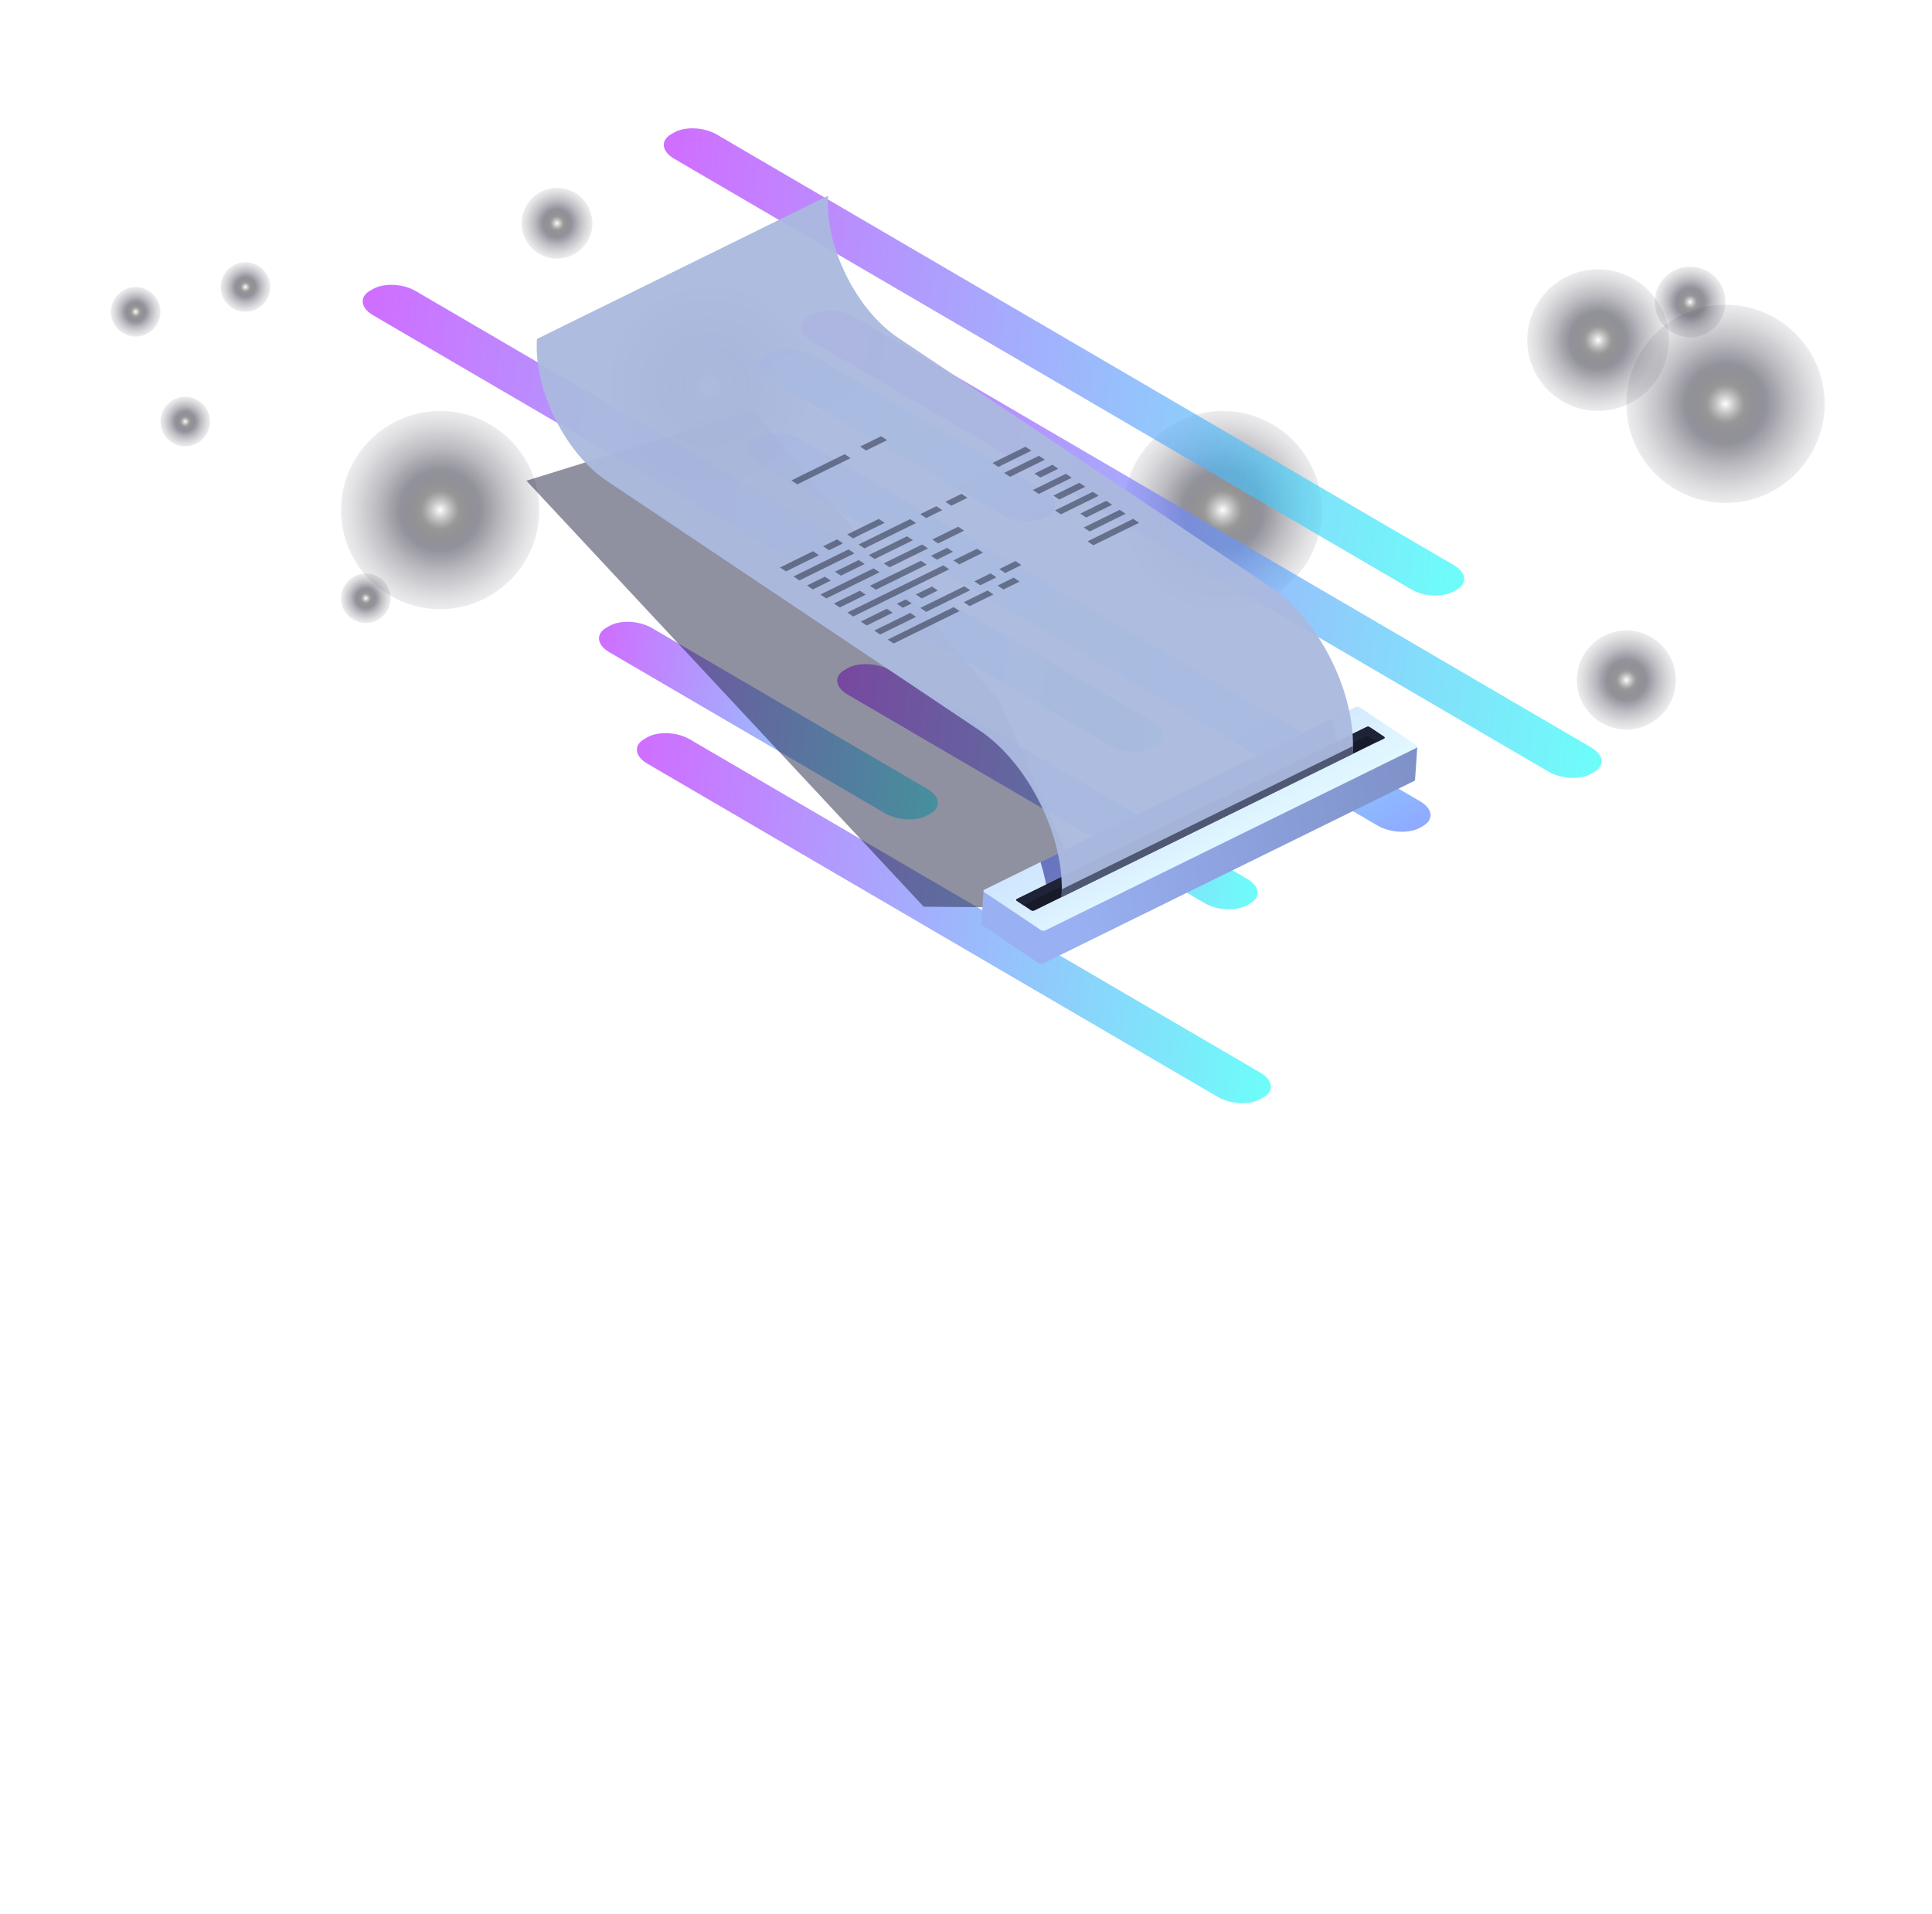<svg width="432" height="428" viewBox="0 0 432 428" fill="none" xmlns="http://www.w3.org/2000/svg">
<g filter="url(#filter0_bii_167_6387)">
<rect width="432" height="428" rx="20" fill="white" fill-opacity="0.02"/>
<rect x="0.5" y="0.5" width="431" height="427" rx="19.5" stroke="white" stroke-opacity="0.06"/>
<rect x="0.5" y="0.5" width="431" height="427" rx="19.5" stroke="url(#paint0_linear_167_6387)"/>
<path style="mix-blend-mode:color-dodge" d="M369.996 67.549C369.996 63.176 373.541 59.631 377.914 59.631C382.286 59.631 385.831 63.176 385.831 67.549C385.831 71.921 382.286 75.466 377.914 75.466C373.541 75.466 369.996 71.921 369.996 67.549Z" fill="url(#paint1_radial_167_6387)" fill-opacity="0.8"/>
<path style="mix-blend-mode:color-dodge" d="M116.635 49.933C116.635 45.56 120.179 42.016 124.552 42.016C128.925 42.016 132.47 45.56 132.47 49.933C132.47 54.306 128.925 57.851 124.552 57.851C120.179 57.851 116.635 54.306 116.635 49.933Z" fill="url(#paint2_radial_167_6387)" fill-opacity="0.8"/>
<path style="mix-blend-mode:color-dodge" d="M24.791 69.727C24.791 66.666 27.273 64.184 30.334 64.184C33.395 64.184 35.876 66.666 35.876 69.727C35.876 72.788 33.395 75.269 30.334 75.269C27.273 75.269 24.791 72.788 24.791 69.727Z" fill="url(#paint3_radial_167_6387)" fill-opacity="0.8"/>
<path style="mix-blend-mode:color-dodge" d="M35.876 94.271C35.876 91.21 38.358 88.728 41.419 88.728C44.48 88.728 46.961 91.21 46.961 94.271C46.961 97.332 44.48 99.813 41.419 99.813C38.358 99.813 35.876 97.332 35.876 94.271Z" fill="url(#paint4_radial_167_6387)" fill-opacity="0.8"/>
<path style="mix-blend-mode:color-dodge" d="M49.336 64.184C49.336 61.123 51.818 58.642 54.879 58.642C57.94 58.642 60.421 61.123 60.421 64.184C60.421 67.245 57.94 69.727 54.879 69.727C51.818 69.727 49.336 67.245 49.336 64.184Z" fill="url(#paint5_radial_167_6387)" fill-opacity="0.8"/>
<path style="mix-blend-mode:color-dodge" d="M76.256 133.784C76.256 130.723 78.738 128.242 81.799 128.242C84.859 128.242 87.341 130.723 87.341 133.784C87.341 136.845 84.859 139.327 81.799 139.327C78.738 139.327 76.256 136.845 76.256 133.784Z" fill="url(#paint6_radial_167_6387)" fill-opacity="0.8"/>
<path style="mix-blend-mode:color-dodge" d="M363.662 90.312C363.662 78.068 373.587 68.143 385.831 68.143C398.075 68.143 408 78.068 408 90.312C408 102.555 398.075 112.481 385.831 112.481C373.587 112.481 363.662 102.555 363.662 90.312Z" fill="url(#paint7_radial_167_6387)" fill-opacity="0.8"/>
<path style="mix-blend-mode:color-dodge" d="M251.233 114.065C251.233 101.821 261.159 91.896 273.402 91.896C285.646 91.896 295.571 101.821 295.571 114.065C295.571 126.308 285.646 136.234 273.402 136.234C261.159 136.234 251.233 126.308 251.233 114.065Z" fill="url(#paint8_radial_167_6387)" fill-opacity="0.8"/>
<path style="mix-blend-mode:color-dodge" d="M136.443 86.353C136.443 74.11 146.369 64.184 158.612 64.184C170.856 64.184 180.781 74.11 180.781 86.353C180.781 98.597 170.856 108.522 158.612 108.522C146.369 108.522 136.443 98.597 136.443 86.353Z" fill="url(#paint9_radial_167_6387)" fill-opacity="0.8"/>
<path style="mix-blend-mode:color-dodge" d="M76.256 114.065C76.256 101.821 86.181 91.896 98.425 91.896C110.668 91.896 120.594 101.821 120.594 114.065C120.594 126.308 110.668 136.234 98.425 136.234C86.181 136.234 76.256 126.308 76.256 114.065Z" fill="url(#paint10_radial_167_6387)" fill-opacity="0.8"/>
<path style="mix-blend-mode:color-dodge" d="M341.493 76.06C341.493 67.315 348.583 60.225 357.328 60.225C366.073 60.225 373.163 67.315 373.163 76.06C373.163 84.806 366.073 91.895 357.328 91.895C348.583 91.895 341.493 84.806 341.493 76.06Z" fill="url(#paint11_radial_167_6387)" fill-opacity="0.8"/>
<path style="mix-blend-mode:color-dodge" d="M352.578 152.069C352.578 145.947 357.541 140.984 363.663 140.984C369.784 140.984 374.747 145.947 374.747 152.069C374.747 158.191 369.784 163.153 363.663 163.153C357.541 163.153 352.578 158.191 352.578 152.069Z" fill="url(#paint12_radial_167_6387)" fill-opacity="0.8"/>
<path opacity="0.66" d="M144.73 164.887L144.067 165.266C141.626 166.659 141.916 169.121 144.723 170.758L272.353 245.331C275.16 246.968 279.414 247.171 281.856 245.777L282.519 245.399C284.961 244.005 284.67 241.543 281.863 239.906L154.234 165.327C151.427 163.69 147.172 163.487 144.73 164.88V164.887Z" fill="url(#paint13_linear_167_6387)"/>
<path opacity="0.66" d="M136.254 139.985L135.591 140.364C133.149 141.757 133.44 144.219 136.247 145.856L197.894 181.874C200.701 183.511 204.955 183.714 207.397 182.32L208.06 181.942C210.502 180.548 210.211 178.086 207.404 176.449L145.757 140.431C142.95 138.794 138.695 138.591 136.254 139.985Z" fill="url(#paint14_linear_167_6387)"/>
<path opacity="0.66" d="M189.516 149.436L188.854 149.815C186.412 151.208 186.703 153.67 189.51 155.307L269.385 201.978C272.192 203.615 276.447 203.818 278.889 202.425L279.552 202.046C281.993 200.653 281.703 198.191 278.896 196.554L199.02 149.882C196.213 148.245 191.958 148.043 189.516 149.436Z" fill="url(#paint15_linear_167_6387)"/>
<path opacity="0.66" d="M83.417 64.622L82.754 65.001C80.312 66.394 80.603 68.856 83.41 70.493L248.241 166.805C251.048 168.442 255.303 168.645 257.745 167.252L258.408 166.873C260.849 165.48 260.558 163.017 257.751 161.381L92.92 65.068C90.113 63.431 85.859 63.229 83.417 64.622Z" fill="url(#paint16_linear_167_6387)"/>
<path opacity="0.66" d="M181.47 70.404L180.807 70.782C178.365 72.176 178.656 74.638 181.463 76.275L346.294 172.587C349.101 174.224 353.356 174.427 355.797 173.033L356.46 172.655C358.902 171.261 358.611 168.799 355.804 167.162L190.98 70.85C188.173 69.213 183.918 69.01 181.476 70.404H181.47Z" fill="url(#paint17_linear_167_6387)"/>
<path opacity="0.66" d="M150.75 29.625L150.087 30.004C147.645 31.397 147.936 33.859 150.743 35.496L315.574 131.808C318.381 133.445 322.636 133.648 325.078 132.255L325.741 131.876C328.182 130.482 327.891 128.02 325.084 126.384L160.253 30.071C157.446 28.434 153.192 28.232 150.75 29.625Z" fill="url(#paint18_linear_167_6387)"/>
<path opacity="0.66" d="M169.491 97.797L168.828 98.175C166.386 99.569 166.677 102.031 169.484 103.668L308.051 184.633C310.858 186.269 315.113 186.472 317.554 185.079L318.217 184.7C320.659 183.307 320.368 180.845 317.561 179.208L179.001 98.236C176.194 96.6 171.94 96.397 169.498 97.79L169.491 97.797Z" fill="url(#paint19_linear_167_6387)"/>
<path opacity="0.66" d="M172.285 79.009L171.622 79.388C169.18 80.781 169.471 83.243 172.278 84.88L224.205 115.223C227.012 116.86 231.267 117.063 233.709 115.67L234.371 115.291C236.813 113.898 236.522 111.436 233.715 109.799L181.788 79.456C178.981 77.819 174.727 77.616 172.285 79.009Z" fill="url(#paint20_linear_167_6387)"/>
<g style="mix-blend-mode:multiply" opacity="0.5" filter="url(#filter1_f_167_6387)">
<path d="M206.53 202.759L117.712 107.502L168.354 91.769L223.446 156.757L243.982 203.104L206.53 202.759Z" fill="#1F2341"/>
</g>
<path d="M316.908 167.028L316.413 174.387C316.411 174.483 316.354 174.577 316.221 174.638L233.224 215.468C232.955 215.604 232.496 215.55 232.21 215.359L219.643 206.945C219.5 206.849 219.431 206.745 219.424 206.637C219.422 206.63 219.421 206.623 219.42 206.617L219.92 199.181L226.018 203.201L302.599 165.523C302.868 165.387 303.327 165.441 303.613 165.633L307.923 168.524L316.901 167.029L316.908 167.028Z" fill="url(#paint21_linear_167_6387)"/>
<path d="M303.107 158.127L220.11 198.957C219.84 199.093 219.85 199.353 220.144 199.55L232.711 207.964C232.997 208.156 233.456 208.21 233.725 208.074L316.723 167.244C316.992 167.108 316.982 166.848 316.688 166.651L304.121 158.237C303.835 158.045 303.376 157.991 303.107 158.127Z" fill="url(#paint22_linear_167_6387)"/>
<path opacity="0.6" d="M299.505 169.018L234.331 200.438C234.024 197.913 233.46 195.342 232.658 192.785L297.759 160.758C298.622 163.511 299.221 166.295 299.503 169.011L299.505 169.018Z" fill="#242993"/>
<path d="M305.61 162.555L227.351 201.054C227.169 201.145 227.177 201.323 227.375 201.456L230.531 203.569C230.73 203.702 231.04 203.737 231.222 203.646L309.481 165.147C309.663 165.055 309.656 164.878 309.457 164.745L306.301 162.632C306.102 162.499 305.792 162.464 305.61 162.555Z" fill="#161A29"/>
<path d="M309.481 165.147L307.892 165.93L306.191 164.791C305.992 164.658 305.682 164.623 305.5 164.714L228.83 202.43L227.375 201.456C227.177 201.323 227.168 201.139 227.351 201.054L305.61 162.555C305.792 162.464 306.109 162.497 306.301 162.632L309.457 164.745C309.656 164.878 309.664 165.062 309.481 165.147Z" fill="#1E2338"/>
<path opacity="0.96" d="M120.058 75.803L185.166 43.768C184.42 55.017 191.404 69.225 200.775 75.499L284.124 131.305C295.141 138.681 303.355 155.376 302.47 168.603L237.362 200.631C238.24 187.405 230.026 170.71 219.016 163.333L135.675 107.533C126.303 101.258 119.313 87.052 120.065 75.802L120.058 75.803Z" fill="#ABB9DF"/>
<path opacity="0.8" d="M302.471 168.603L237.362 200.632C237.399 200.052 237.414 199.463 237.42 198.869L302.522 166.842C302.516 167.436 302.5 168.018 302.463 168.598L302.471 168.603Z" fill="#3A4159"/>
<g opacity="0.5">
<path d="M213.243 135.771L198.496 143.027L199.815 143.911L214.562 136.655L213.243 135.771Z" fill="#1E2338"/>
<path d="M220.809 132.053L215.499 134.663L216.818 135.546L222.128 132.937L220.809 132.053Z" fill="#1E2338"/>
<path d="M226.665 129.17L223.059 130.946L224.378 131.83L227.985 130.054L226.665 129.17Z" fill="#1E2338"/>
<path d="M203.521 137.061L195.485 141.017L196.803 141.893L204.84 137.944L203.521 137.061Z" fill="#1E2338"/>
<path d="M215.623 131.108L205.777 135.952L207.097 136.836L216.942 131.991L215.623 131.108Z" fill="#1E2338"/>
<path d="M221.485 128.224L217.879 129.999L219.192 130.884L222.805 129.107L221.485 128.224Z" fill="#1E2338"/>
<path d="M227.058 125.48L223.451 127.255L224.771 128.139L228.377 126.363L227.058 125.48Z" fill="#1E2338"/>
<path d="M198.291 136.138L192.479 138.998L193.798 139.882L199.61 137.021L198.291 136.138Z" fill="#1E2338"/>
<path d="M202.532 134.05L200.547 135.029L201.86 135.914L203.852 134.934L202.532 134.05Z" fill="#1E2338"/>
<path d="M208.394 131.166L204.781 132.943L206.101 133.827L209.707 132.051L208.394 131.166Z" fill="#1E2338"/>
<path d="M210.924 126.425L189.466 136.981L190.786 137.865L212.243 127.309L210.924 126.425Z" fill="#1E2338"/>
<path d="M218.491 122.707L213.181 125.316L214.493 126.201L219.802 123.585L218.491 122.707Z" fill="#1E2338"/>
<path d="M192.272 132.103L186.454 134.964L187.773 135.848L193.585 132.987L192.272 132.103Z" fill="#1E2338"/>
<path d="M205.914 125.396L194.522 130.995L195.841 131.879L207.233 126.273L205.914 125.396Z" fill="#1E2338"/>
<path d="M211.777 122.512L208.164 124.289L209.482 125.166L213.09 123.397L211.777 122.512Z" fill="#1E2338"/>
<path d="M195.343 127.096L183.449 132.953L184.761 133.831L196.656 127.981L195.343 127.096Z" fill="#1E2338"/>
<path d="M206.195 121.762L197.592 125.989L198.911 126.872L207.513 122.639L206.195 121.762Z" fill="#1E2338"/>
<path d="M214.263 117.793L208.449 120.647L209.769 121.531L215.581 118.67L214.263 117.793Z" fill="#1E2338"/>
<path d="M184.453 128.962L180.437 130.935L181.757 131.819L185.771 129.838L184.453 128.962Z" fill="#1E2338"/>
<path d="M192.017 125.237L186.708 127.853L188.026 128.73L193.336 126.121L192.017 125.237Z" fill="#1E2338"/>
<path d="M202.824 119.92L194.266 124.13L195.586 125.014L204.144 120.803L202.824 119.92Z" fill="#1E2338"/>
<path d="M189.734 122.862L177.425 128.919L178.744 129.802L191.047 123.747L189.734 122.862Z" fill="#1E2338"/>
<path d="M203.514 116.087L191.983 121.755L193.302 122.638L204.832 116.964L203.514 116.087Z" fill="#1E2338"/>
<path d="M209.376 113.203L205.77 114.979L207.088 115.856L210.694 114.08L209.376 113.203Z" fill="#1E2338"/>
<path d="M214.999 110.435L211.393 112.211L212.711 113.088L216.319 111.319L214.999 110.435Z" fill="#1E2338"/>
<path d="M181.79 123.276L174.412 126.902L175.732 127.785L183.109 124.16L181.79 123.276Z" fill="#1E2338"/>
<path d="M243.159 121.058L253.381 116.029L254.701 116.912L244.471 121.943L243.159 121.058Z" fill="#1E2338"/>
<path d="M242.333 117.967L250.369 114.012L251.689 114.895L243.653 118.851L242.333 117.967Z" fill="#1E2338"/>
<path d="M241.545 114.855L247.357 111.995L248.677 112.878L242.865 115.738L241.545 114.855Z" fill="#1E2338"/>
<path d="M235.894 114.139L244.352 109.983L245.67 110.86L237.213 115.023L235.894 114.139Z" fill="#1E2338"/>
<path d="M235.528 110.826L241.34 107.966L242.659 108.849L236.847 111.71L235.528 110.826Z" fill="#1E2338"/>
<path d="M230.958 109.579L238.327 105.949L239.647 106.832L232.276 110.456L230.958 109.579Z" fill="#1E2338"/>
<path d="M231.301 105.912L235.322 103.93L236.635 104.815L232.621 106.796L231.301 105.912Z" fill="#1E2338"/>
<path d="M224.525 105.75L232.31 101.92L233.629 102.804L225.844 106.634L224.525 105.75Z" fill="#1E2338"/>
<path d="M221.927 103.527L229.298 99.903L230.617 100.786L223.24 104.412L221.927 103.527Z" fill="#1E2338"/>
<path d="M187.173 120.624L184.038 122.169L185.358 123.052L188.493 121.508L187.173 120.624Z" fill="#1E2338"/>
<path d="M196.486 116.044L189.429 119.516L190.749 120.4L197.805 116.928L196.486 116.044Z" fill="#1E2338"/>
<path d="M188.87 101.568L176.963 107.428L178.283 108.311L190.189 102.452L188.87 101.568Z" fill="#1E2338"/>
<path d="M197.032 97.554L192.338 99.862L193.657 100.745L198.351 98.437L197.032 97.554Z" fill="#1E2338"/>
</g>
</g>
<defs>
<filter id="filter0_bii_167_6387" x="-40" y="-40" width="512" height="508" filterUnits="userSpaceOnUse" color-interpolation-filters="sRGB">
<feFlood flood-opacity="0" result="BackgroundImageFix"/>
<feGaussianBlur in="BackgroundImageFix" stdDeviation="20"/>
<feComposite in2="SourceAlpha" operator="in" result="effect1_backgroundBlur_167_6387"/>
<feBlend mode="normal" in="SourceGraphic" in2="effect1_backgroundBlur_167_6387" result="shape"/>
<feColorMatrix in="SourceAlpha" type="matrix" values="0 0 0 0 0 0 0 0 0 0 0 0 0 0 0 0 0 0 127 0" result="hardAlpha"/>
<feOffset/>
<feGaussianBlur stdDeviation="2"/>
<feComposite in2="hardAlpha" operator="arithmetic" k2="-1" k3="1"/>
<feColorMatrix type="matrix" values="0 0 0 0 1 0 0 0 0 1 0 0 0 0 1 0 0 0 0.05 0"/>
<feBlend mode="normal" in2="shape" result="effect2_innerShadow_167_6387"/>
<feColorMatrix in="SourceAlpha" type="matrix" values="0 0 0 0 0 0 0 0 0 0 0 0 0 0 0 0 0 0 127 0" result="hardAlpha"/>
<feOffset/>
<feGaussianBlur stdDeviation="10"/>
<feComposite in2="hardAlpha" operator="arithmetic" k2="-1" k3="1"/>
<feColorMatrix type="matrix" values="0 0 0 0 1 0 0 0 0 1 0 0 0 0 1 0 0 0 0.05 0"/>
<feBlend mode="normal" in2="effect2_innerShadow_167_6387" result="effect3_innerShadow_167_6387"/>
</filter>
<filter id="filter1_f_167_6387" x="106.712" y="80.769" width="148.27" height="133.335" filterUnits="userSpaceOnUse" color-interpolation-filters="sRGB">
<feFlood flood-opacity="0" result="BackgroundImageFix"/>
<feBlend mode="normal" in="SourceGraphic" in2="BackgroundImageFix" result="shape"/>
<feGaussianBlur stdDeviation="5.5" result="effect1_foregroundBlur_167_6387"/>
</filter>
<linearGradient id="paint0_linear_167_6387" x1="0" y1="0" x2="254.548" y2="147.456" gradientUnits="userSpaceOnUse">
<stop stop-color="white" stop-opacity="0.24"/>
<stop offset="1" stop-color="white" stop-opacity="0"/>
</linearGradient>
<radialGradient id="paint1_radial_167_6387" cx="0" cy="0" r="1" gradientUnits="userSpaceOnUse" gradientTransform="translate(377.914 67.549) rotate(-138.412) scale(10.118 10.205)">
<stop stop-color="white"/>
<stop offset="0.15" stop-color="#575757" stop-opacity="0.77"/>
<stop offset="0.32" stop-color="#05041A" stop-opacity="0.54"/>
<stop offset="0.48" stop-color="#05041A" stop-opacity="0.35"/>
<stop offset="0.64" stop-color="#05041A" stop-opacity="0.2"/>
<stop offset="0.78" stop-color="#05041A" stop-opacity="0.09"/>
<stop offset="0.9" stop-color="#05041A" stop-opacity="0.02"/>
<stop offset="1" stop-color="#05041A" stop-opacity="0"/>
</radialGradient>
<radialGradient id="paint2_radial_167_6387" cx="0" cy="0" r="1" gradientUnits="userSpaceOnUse" gradientTransform="translate(124.552 49.933) rotate(-138.412) scale(10.118 10.205)">
<stop stop-color="white"/>
<stop offset="0.15" stop-color="#575757" stop-opacity="0.77"/>
<stop offset="0.32" stop-color="#05041A" stop-opacity="0.54"/>
<stop offset="0.48" stop-color="#05041A" stop-opacity="0.35"/>
<stop offset="0.64" stop-color="#05041A" stop-opacity="0.2"/>
<stop offset="0.78" stop-color="#05041A" stop-opacity="0.09"/>
<stop offset="0.9" stop-color="#05041A" stop-opacity="0.02"/>
<stop offset="1" stop-color="#05041A" stop-opacity="0"/>
</radialGradient>
<radialGradient id="paint3_radial_167_6387" cx="0" cy="0" r="1" gradientUnits="userSpaceOnUse" gradientTransform="translate(30.334 69.727) rotate(-138.412) scale(7.083 7.144)">
<stop stop-color="white"/>
<stop offset="0.15" stop-color="#575757" stop-opacity="0.77"/>
<stop offset="0.32" stop-color="#05041A" stop-opacity="0.54"/>
<stop offset="0.48" stop-color="#05041A" stop-opacity="0.35"/>
<stop offset="0.64" stop-color="#05041A" stop-opacity="0.2"/>
<stop offset="0.78" stop-color="#05041A" stop-opacity="0.09"/>
<stop offset="0.9" stop-color="#05041A" stop-opacity="0.02"/>
<stop offset="1" stop-color="#05041A" stop-opacity="0"/>
</radialGradient>
<radialGradient id="paint4_radial_167_6387" cx="0" cy="0" r="1" gradientUnits="userSpaceOnUse" gradientTransform="translate(41.419 94.271) rotate(-138.412) scale(7.083 7.144)">
<stop stop-color="white"/>
<stop offset="0.15" stop-color="#575757" stop-opacity="0.77"/>
<stop offset="0.32" stop-color="#05041A" stop-opacity="0.54"/>
<stop offset="0.48" stop-color="#05041A" stop-opacity="0.35"/>
<stop offset="0.64" stop-color="#05041A" stop-opacity="0.2"/>
<stop offset="0.78" stop-color="#05041A" stop-opacity="0.09"/>
<stop offset="0.9" stop-color="#05041A" stop-opacity="0.02"/>
<stop offset="1" stop-color="#05041A" stop-opacity="0"/>
</radialGradient>
<radialGradient id="paint5_radial_167_6387" cx="0" cy="0" r="1" gradientUnits="userSpaceOnUse" gradientTransform="translate(54.879 64.184) rotate(-138.412) scale(7.083 7.144)">
<stop stop-color="white"/>
<stop offset="0.15" stop-color="#575757" stop-opacity="0.77"/>
<stop offset="0.32" stop-color="#05041A" stop-opacity="0.54"/>
<stop offset="0.48" stop-color="#05041A" stop-opacity="0.35"/>
<stop offset="0.64" stop-color="#05041A" stop-opacity="0.2"/>
<stop offset="0.78" stop-color="#05041A" stop-opacity="0.09"/>
<stop offset="0.9" stop-color="#05041A" stop-opacity="0.02"/>
<stop offset="1" stop-color="#05041A" stop-opacity="0"/>
</radialGradient>
<radialGradient id="paint6_radial_167_6387" cx="0" cy="0" r="1" gradientUnits="userSpaceOnUse" gradientTransform="translate(81.799 133.784) rotate(-138.412) scale(7.083 7.144)">
<stop stop-color="white"/>
<stop offset="0.15" stop-color="#575757" stop-opacity="0.77"/>
<stop offset="0.32" stop-color="#05041A" stop-opacity="0.54"/>
<stop offset="0.48" stop-color="#05041A" stop-opacity="0.35"/>
<stop offset="0.64" stop-color="#05041A" stop-opacity="0.2"/>
<stop offset="0.78" stop-color="#05041A" stop-opacity="0.09"/>
<stop offset="0.9" stop-color="#05041A" stop-opacity="0.02"/>
<stop offset="1" stop-color="#05041A" stop-opacity="0"/>
</radialGradient>
<radialGradient id="paint7_radial_167_6387" cx="0" cy="0" r="1" gradientUnits="userSpaceOnUse" gradientTransform="translate(385.831 90.312) rotate(-138.412) scale(28.331 28.575)">
<stop stop-color="white"/>
<stop offset="0.15" stop-color="#575757" stop-opacity="0.77"/>
<stop offset="0.32" stop-color="#05041A" stop-opacity="0.54"/>
<stop offset="0.48" stop-color="#05041A" stop-opacity="0.35"/>
<stop offset="0.64" stop-color="#05041A" stop-opacity="0.2"/>
<stop offset="0.78" stop-color="#05041A" stop-opacity="0.09"/>
<stop offset="0.9" stop-color="#05041A" stop-opacity="0.02"/>
<stop offset="1" stop-color="#05041A" stop-opacity="0"/>
</radialGradient>
<radialGradient id="paint8_radial_167_6387" cx="0" cy="0" r="1" gradientUnits="userSpaceOnUse" gradientTransform="translate(273.402 114.065) rotate(-138.412) scale(28.331 28.575)">
<stop stop-color="white"/>
<stop offset="0.15" stop-color="#575757" stop-opacity="0.77"/>
<stop offset="0.32" stop-color="#05041A" stop-opacity="0.54"/>
<stop offset="0.48" stop-color="#05041A" stop-opacity="0.35"/>
<stop offset="0.64" stop-color="#05041A" stop-opacity="0.2"/>
<stop offset="0.78" stop-color="#05041A" stop-opacity="0.09"/>
<stop offset="0.9" stop-color="#05041A" stop-opacity="0.02"/>
<stop offset="1" stop-color="#05041A" stop-opacity="0"/>
</radialGradient>
<radialGradient id="paint9_radial_167_6387" cx="0" cy="0" r="1" gradientUnits="userSpaceOnUse" gradientTransform="translate(158.612 86.353) rotate(-138.412) scale(28.331 28.575)">
<stop stop-color="white"/>
<stop offset="0.15" stop-color="#575757" stop-opacity="0.77"/>
<stop offset="0.32" stop-color="#05041A" stop-opacity="0.54"/>
<stop offset="0.48" stop-color="#05041A" stop-opacity="0.35"/>
<stop offset="0.64" stop-color="#05041A" stop-opacity="0.2"/>
<stop offset="0.78" stop-color="#05041A" stop-opacity="0.09"/>
<stop offset="0.9" stop-color="#05041A" stop-opacity="0.02"/>
<stop offset="1" stop-color="#05041A" stop-opacity="0"/>
</radialGradient>
<radialGradient id="paint10_radial_167_6387" cx="0" cy="0" r="1" gradientUnits="userSpaceOnUse" gradientTransform="translate(98.425 114.065) rotate(-138.412) scale(28.331 28.575)">
<stop stop-color="white"/>
<stop offset="0.15" stop-color="#575757" stop-opacity="0.77"/>
<stop offset="0.32" stop-color="#05041A" stop-opacity="0.54"/>
<stop offset="0.48" stop-color="#05041A" stop-opacity="0.35"/>
<stop offset="0.64" stop-color="#05041A" stop-opacity="0.2"/>
<stop offset="0.78" stop-color="#05041A" stop-opacity="0.09"/>
<stop offset="0.9" stop-color="#05041A" stop-opacity="0.02"/>
<stop offset="1" stop-color="#05041A" stop-opacity="0"/>
</radialGradient>
<radialGradient id="paint11_radial_167_6387" cx="0" cy="0" r="1" gradientUnits="userSpaceOnUse" gradientTransform="translate(357.328 76.061) rotate(-138.412) scale(20.236 20.41)">
<stop stop-color="white"/>
<stop offset="0.15" stop-color="#575757" stop-opacity="0.77"/>
<stop offset="0.32" stop-color="#05041A" stop-opacity="0.54"/>
<stop offset="0.48" stop-color="#05041A" stop-opacity="0.35"/>
<stop offset="0.64" stop-color="#05041A" stop-opacity="0.2"/>
<stop offset="0.78" stop-color="#05041A" stop-opacity="0.09"/>
<stop offset="0.9" stop-color="#05041A" stop-opacity="0.02"/>
<stop offset="1" stop-color="#05041A" stop-opacity="0"/>
</radialGradient>
<radialGradient id="paint12_radial_167_6387" cx="0" cy="0" r="1" gradientUnits="userSpaceOnUse" gradientTransform="translate(363.663 152.069) rotate(-138.412) scale(14.165 14.287)">
<stop stop-color="white"/>
<stop offset="0.15" stop-color="#575757" stop-opacity="0.77"/>
<stop offset="0.32" stop-color="#05041A" stop-opacity="0.54"/>
<stop offset="0.48" stop-color="#05041A" stop-opacity="0.35"/>
<stop offset="0.64" stop-color="#05041A" stop-opacity="0.2"/>
<stop offset="0.78" stop-color="#05041A" stop-opacity="0.09"/>
<stop offset="0.9" stop-color="#05041A" stop-opacity="0.02"/>
<stop offset="1" stop-color="#05041A" stop-opacity="0"/>
</radialGradient>
<linearGradient id="paint13_linear_167_6387" x1="142.411" y1="163.954" x2="291.801" y2="181.4" gradientUnits="userSpaceOnUse">
<stop stop-color="#B721FF"/>
<stop offset="1" stop-color="#21FDF6"/>
</linearGradient>
<linearGradient id="paint14_linear_167_6387" x1="133.935" y1="139.059" x2="213.791" y2="148.394" gradientUnits="userSpaceOnUse">
<stop stop-color="#B721FF"/>
<stop offset="1" stop-color="#21FDF6"/>
</linearGradient>
<linearGradient id="paint15_linear_167_6387" x1="187.197" y1="148.51" x2="286.263" y2="160.086" gradientUnits="userSpaceOnUse">
<stop stop-color="#B721FF"/>
<stop offset="1" stop-color="#21FDF6"/>
</linearGradient>
<linearGradient id="paint16_linear_167_6387" x1="81.098" y1="63.696" x2="269.692" y2="85.716" gradientUnits="userSpaceOnUse">
<stop stop-color="#B721FF"/>
<stop offset="1" stop-color="#21FDF6"/>
</linearGradient>
<linearGradient id="paint17_linear_167_6387" x1="179.15" y1="69.478" x2="367.745" y2="91.498" gradientUnits="userSpaceOnUse">
<stop stop-color="#B721FF"/>
<stop offset="1" stop-color="#21FDF6"/>
</linearGradient>
<linearGradient id="paint18_linear_167_6387" x1="148.431" y1="28.699" x2="337.025" y2="50.719" gradientUnits="userSpaceOnUse">
<stop stop-color="#B721FF"/>
<stop offset="1" stop-color="#21FDF6"/>
</linearGradient>
<linearGradient id="paint19_linear_167_6387" x1="-286.239" y1="529.528" x2="-360.155" y2="399.94" gradientUnits="userSpaceOnUse">
<stop stop-color="#567CFF"/>
<stop offset="0.13" stop-color="#4FAAFF"/>
<stop offset="0.24" stop-color="#49CFFF"/>
<stop offset="0.34" stop-color="#45E9FF"/>
<stop offset="0.43" stop-color="#42F9FF"/>
<stop offset="0.51" stop-color="#42FFFF"/>
<stop offset="0.57" stop-color="#43F7FF"/>
<stop offset="0.67" stop-color="#46E2FF"/>
<stop offset="0.8" stop-color="#4BC0FF"/>
<stop offset="0.93" stop-color="#5391FF"/>
<stop offset="1" stop-color="#5778FF"/>
</linearGradient>
<linearGradient id="paint20_linear_167_6387" x1="-332.006" y1="438.39" x2="-362.861" y2="384.296" gradientUnits="userSpaceOnUse">
<stop stop-color="#567CFF"/>
<stop offset="0.13" stop-color="#4FAAFF"/>
<stop offset="0.24" stop-color="#49CFFF"/>
<stop offset="0.34" stop-color="#45E9FF"/>
<stop offset="0.43" stop-color="#42F9FF"/>
<stop offset="0.51" stop-color="#42FFFF"/>
<stop offset="0.57" stop-color="#43F7FF"/>
<stop offset="0.67" stop-color="#46E2FF"/>
<stop offset="0.8" stop-color="#4BC0FF"/>
<stop offset="0.93" stop-color="#5391FF"/>
<stop offset="1" stop-color="#5778FF"/>
</linearGradient>
<linearGradient id="paint21_linear_167_6387" x1="432.468" y1="157.927" x2="237.678" y2="196.482" gradientUnits="userSpaceOnUse">
<stop stop-color="#59668C"/>
<stop offset="1" stop-color="#99B0F2"/>
</linearGradient>
<linearGradient id="paint22_linear_167_6387" x1="246.018" y1="142.867" x2="276.15" y2="196.985" gradientUnits="userSpaceOnUse">
<stop stop-color="#C0D6FF"/>
<stop offset="0.3" stop-color="#C4DAFF"/>
<stop offset="0.65" stop-color="#D3E9FF"/>
<stop offset="1" stop-color="#E9FFFF"/>
</linearGradient>
</defs>
</svg>
